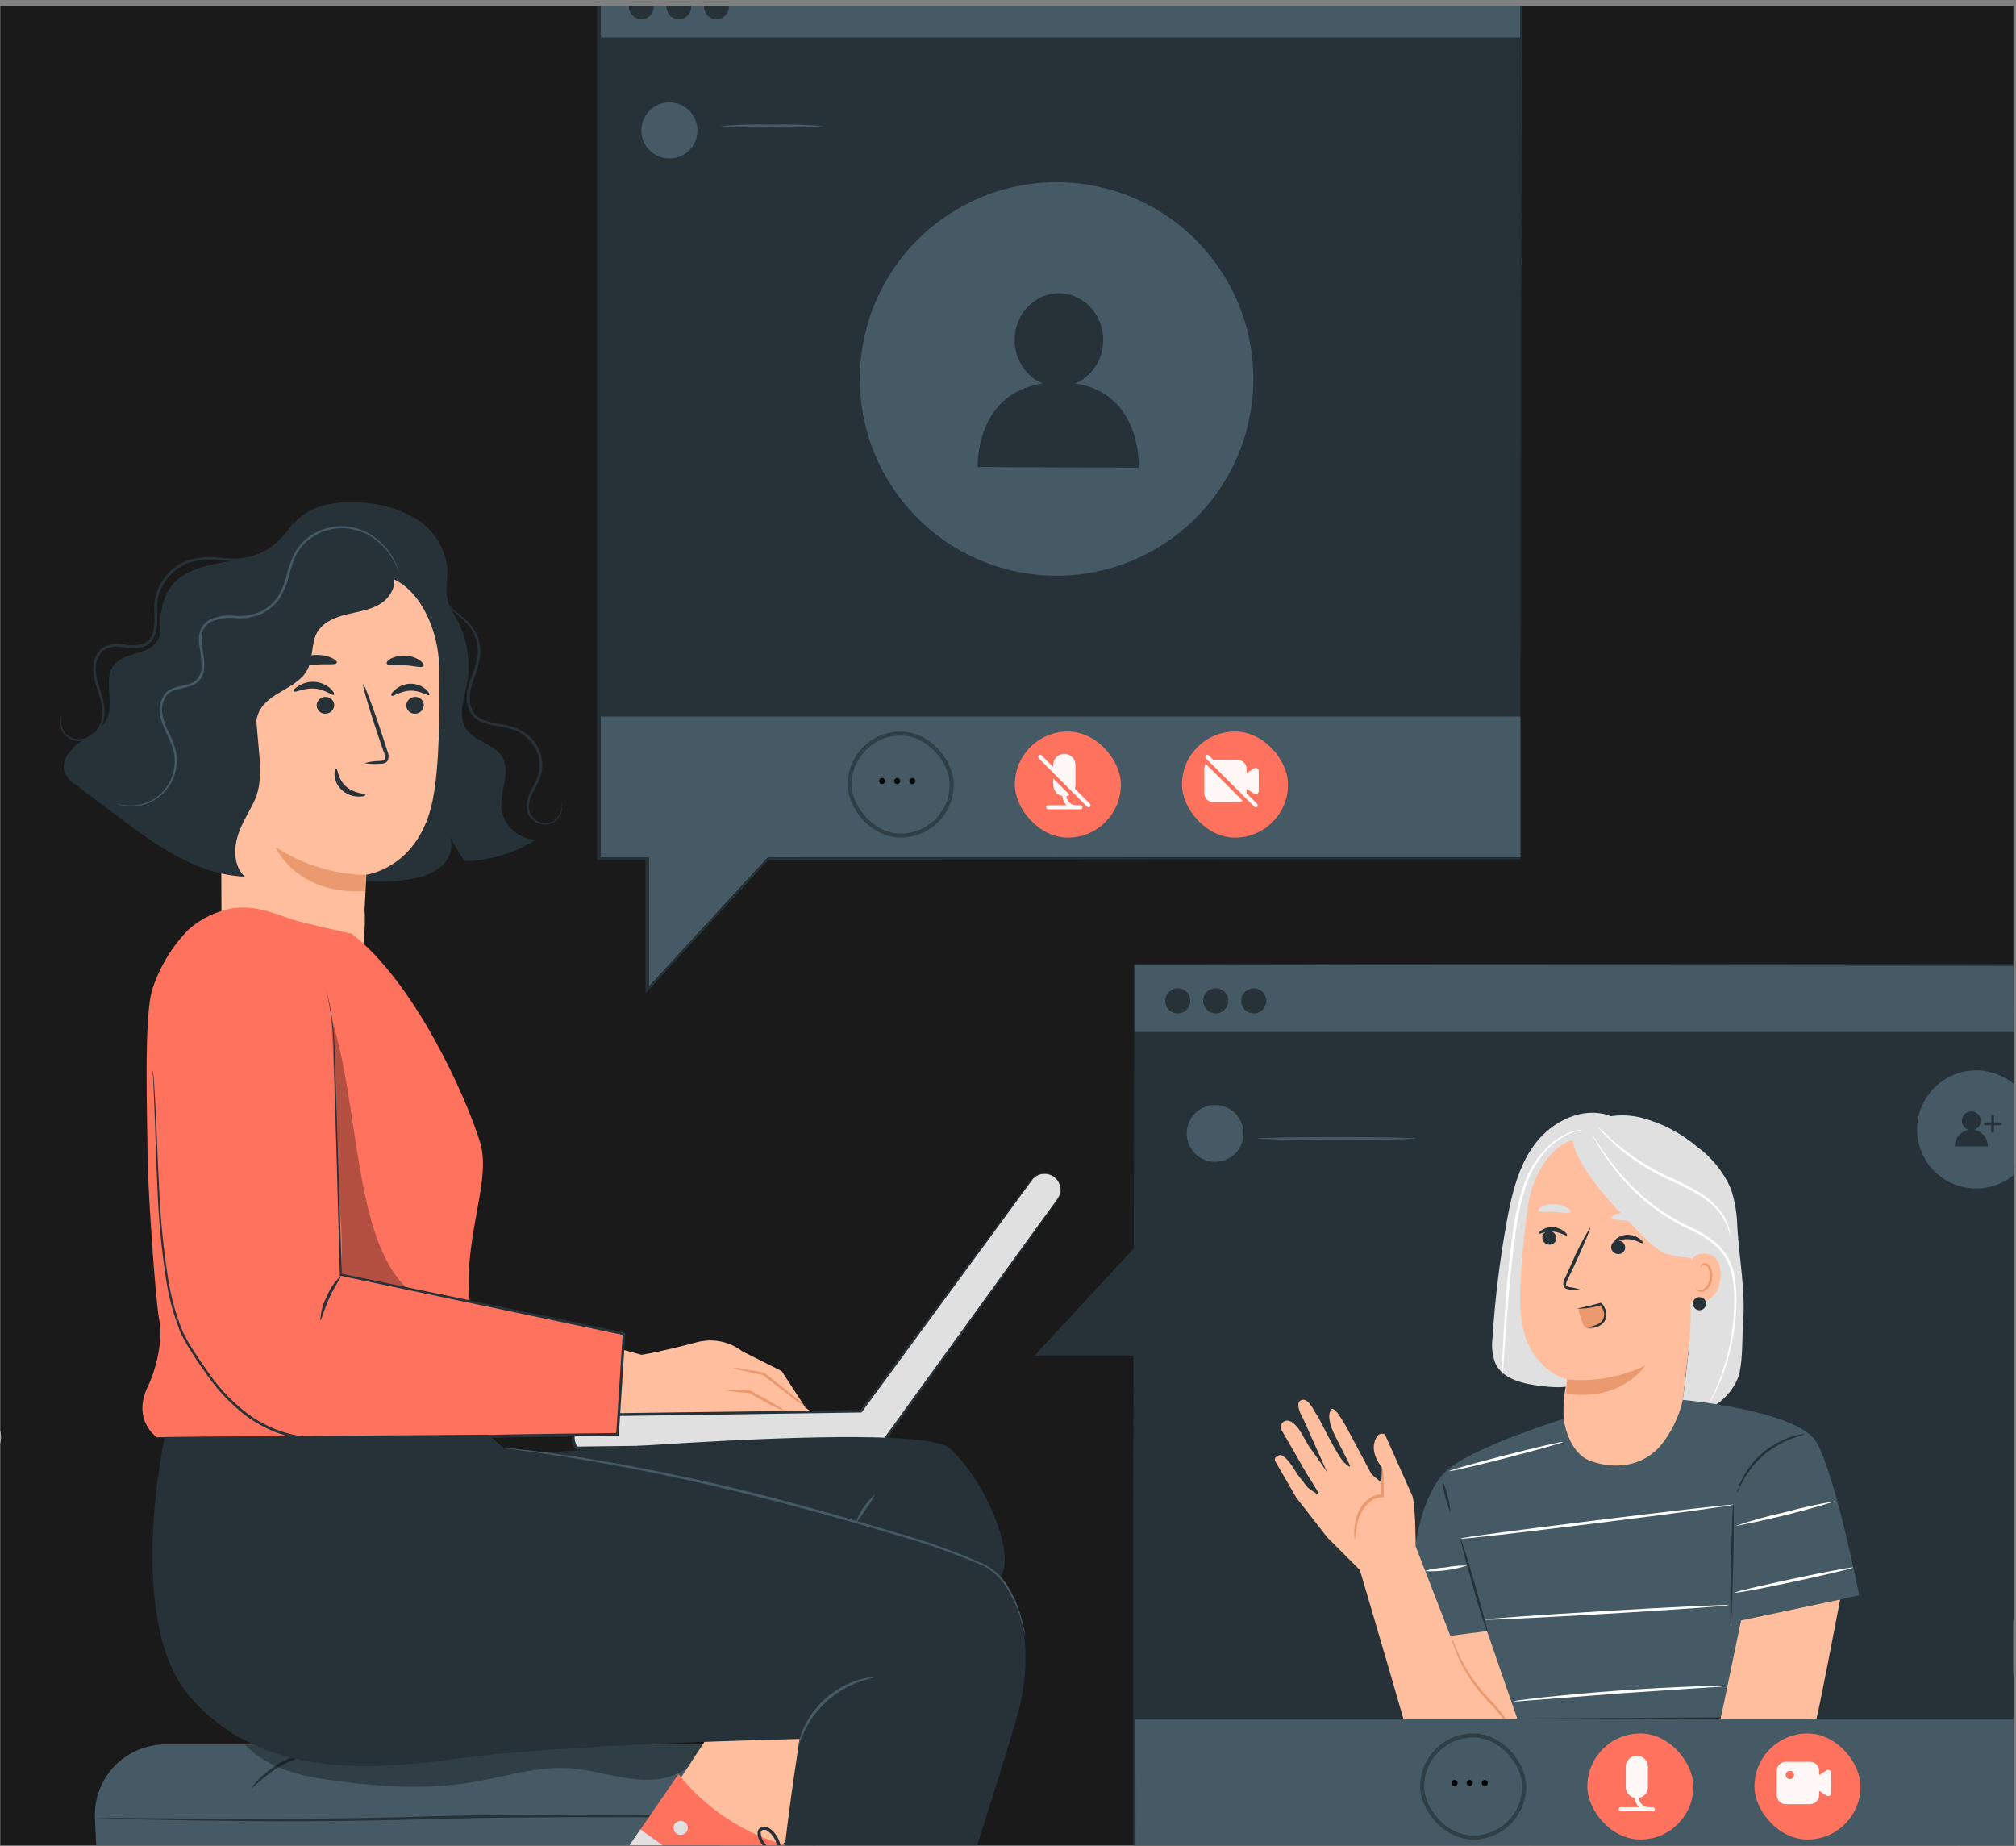 <svg width="285" height="261" viewBox="0 0 285 261" fill="none" xmlns="http://www.w3.org/2000/svg">
<rect x="0" y="0" width="285" height="261" fill="#808080" stroke="none"/>
<g clip-path="url(#clip0_9738_481586)">
<rect width="284.583" height="260" transform="translate(0.05 0.844)" fill="#1A1A1A"/>
<path d="M264.53 164.681H326.355V153.109H250.647V164.681H254.592" fill="#EBEBEB"/>
<path d="M283.891 158.659C283.891 159.364 283.682 160.053 283.29 160.639C282.899 161.225 282.342 161.682 281.691 161.952C281.039 162.222 280.323 162.292 279.631 162.155C278.94 162.017 278.305 161.678 277.807 161.179C277.308 160.681 276.969 160.046 276.831 159.355C276.694 158.663 276.764 157.947 277.034 157.295C277.304 156.644 277.761 156.088 278.347 155.696C278.933 155.304 279.622 155.095 280.327 155.095C281.271 155.097 282.177 155.473 282.845 156.141C283.513 156.809 283.889 157.715 283.891 158.659Z" fill="#E0E0E0"/>
<path d="M279.198 158.976C279.127 158.977 279.057 158.957 278.997 158.919C278.937 158.881 278.89 158.825 278.862 158.76C278.833 158.695 278.825 158.623 278.838 158.553C278.851 158.483 278.884 158.418 278.934 158.367C278.984 158.317 279.048 158.282 279.117 158.267C279.187 158.253 279.259 158.259 279.325 158.286C279.391 158.313 279.447 158.359 279.487 158.418C279.527 158.477 279.548 158.547 279.548 158.618C279.548 158.711 279.511 158.801 279.446 158.868C279.38 158.935 279.291 158.974 279.198 158.976Z" fill="white"/>
<path d="M280.288 158.976C280.217 158.977 280.147 158.958 280.087 158.919C280.027 158.881 279.98 158.826 279.952 158.76C279.924 158.695 279.915 158.623 279.928 158.553C279.941 158.483 279.975 158.418 280.024 158.368C280.074 158.317 280.138 158.282 280.208 158.267C280.277 158.253 280.35 158.26 280.415 158.286C280.481 158.313 280.538 158.359 280.577 158.418C280.617 158.477 280.638 158.547 280.638 158.618C280.638 158.711 280.602 158.801 280.536 158.868C280.471 158.935 280.382 158.974 280.288 158.976Z" fill="white"/>
<path d="M281.455 158.976C281.384 158.976 281.315 158.955 281.256 158.916C281.197 158.876 281.152 158.82 281.124 158.755C281.097 158.689 281.09 158.617 281.104 158.548C281.118 158.479 281.152 158.415 281.202 158.365C281.252 158.315 281.316 158.281 281.385 158.267C281.455 158.253 281.527 158.26 281.592 158.287C281.658 158.314 281.713 158.36 281.753 158.419C281.792 158.478 281.813 158.547 281.813 158.618C281.813 158.665 281.804 158.711 281.786 158.755C281.768 158.798 281.741 158.838 281.708 158.871C281.675 158.904 281.636 158.931 281.592 158.949C281.549 158.967 281.502 158.976 281.455 158.976Z" fill="white"/>
<path d="M308.153 142.551C308.153 142.66 300.418 142.753 290.878 142.753C281.338 142.753 273.603 142.66 273.603 142.551C273.603 142.442 281.33 142.348 290.878 142.348C300.426 142.348 308.153 142.434 308.153 142.551Z" fill="#E0E0E0"/>
<path d="M278.459 259.285C278.459 259.593 278.368 259.894 278.197 260.15C278.026 260.406 277.782 260.605 277.498 260.723C277.214 260.841 276.901 260.872 276.599 260.811C276.297 260.751 276.02 260.603 275.802 260.386C275.584 260.168 275.436 259.891 275.376 259.589C275.316 259.287 275.347 258.974 275.465 258.689C275.582 258.405 275.782 258.162 276.038 257.991C276.294 257.82 276.595 257.729 276.903 257.729C277.315 257.729 277.711 257.893 278.003 258.185C278.295 258.476 278.459 258.872 278.459 259.285Z" fill="#E0E0E0"/>
<path d="M217.887 259.285C217.887 259.593 217.795 259.894 217.624 260.15C217.453 260.406 217.21 260.605 216.926 260.723C216.641 260.841 216.329 260.872 216.027 260.811C215.725 260.751 215.447 260.603 215.23 260.386C215.012 260.168 214.864 259.891 214.804 259.589C214.744 259.287 214.775 258.974 214.892 258.689C215.01 258.405 215.21 258.162 215.466 257.991C215.722 257.82 216.022 257.729 216.33 257.729C216.743 257.729 217.139 257.893 217.431 258.185C217.723 258.476 217.887 258.872 217.887 259.285Z" fill="#E0E0E0"/>
<path d="M271.212 229.378L271.173 221.876L234.343 222.069L234.382 229.57L271.212 229.378Z" fill="#E0E0E0"/>
<path d="M275.631 248.286L275.57 236.637L234.522 236.852L234.583 248.501L275.631 248.286Z" fill="#F5F5F5"/>
<path d="M267.744 248.218C267.543 246.282 267.476 244.334 267.541 242.389C267.476 240.447 267.543 238.502 267.744 236.568C267.944 238.502 268.011 240.447 267.946 242.389C268.012 244.334 267.944 246.282 267.744 248.218Z" fill="#E0E0E0"/>
<path d="M269.471 248.218C269.266 246.282 269.199 244.334 269.269 242.389C269.199 240.447 269.266 238.501 269.471 236.568C269.666 238.502 269.731 240.447 269.666 242.389C269.731 244.334 269.666 246.281 269.471 248.218Z" fill="#E0E0E0"/>
<path d="M240.779 248.218C240.575 246.282 240.507 244.334 240.577 242.389C240.507 240.447 240.575 238.501 240.779 236.568C240.975 238.502 241.039 240.447 240.974 242.389C241.04 244.334 240.975 246.281 240.779 248.218Z" fill="#E0E0E0"/>
<path d="M242.499 248.218C242.304 246.281 242.239 244.334 242.305 242.389C242.239 240.447 242.304 238.502 242.499 236.568C242.699 238.502 242.767 240.447 242.701 242.389C242.767 244.334 242.699 246.282 242.499 248.218Z" fill="#E0E0E0"/>
<path d="M246.265 242.583C246.265 242.466 250.405 242.38 255.51 242.38C260.615 242.38 264.762 242.466 264.762 242.583C264.762 242.7 260.622 242.777 255.51 242.777C250.397 242.777 246.265 242.7 246.265 242.583Z" fill="#E0E0E0"/>
<path d="M291.045 236.572L291.006 229.07L240.348 229.335L240.387 236.837L291.045 236.572Z" fill="#EBEBEB"/>
<path d="M283.813 235.649C283.331 235.655 282.858 235.518 282.454 235.254C282.051 234.991 281.735 234.614 281.547 234.17C281.358 233.727 281.306 233.237 281.397 232.764C281.488 232.291 281.717 231.855 282.056 231.513C282.395 231.17 282.829 230.937 283.301 230.841C283.773 230.746 284.263 230.793 284.709 230.977C285.154 231.161 285.534 231.474 285.802 231.875C286.069 232.276 286.211 232.747 286.209 233.229C286.211 233.545 286.151 233.859 286.031 234.152C285.912 234.445 285.736 234.712 285.513 234.936C285.291 235.161 285.026 235.34 284.734 235.462C284.442 235.584 284.129 235.648 283.813 235.649Z" fill="#E0E0E0"/>
<path d="M277.229 233.978V232.476H243.317V233.978H277.229Z" fill="#E0E0E0"/>
<path d="M-5.558 208.827C-7.068 208.827 -8.517 208.227 -9.586 207.159C-10.654 206.09 -11.254 204.641 -11.254 203.131C-11.254 201.62 -10.654 200.171 -9.586 199.103C-8.517 198.035 -7.068 197.434 -5.558 197.434C-4.047 197.434 -2.598 198.035 -1.53 199.103C-0.462 200.171 0.139 201.62 0.139 203.131C0.139 204.641 -0.462 206.09 -1.53 207.159C-2.598 208.227 -4.047 208.827 -5.558 208.827Z" fill="#F5F5F5"/>
<path d="M160.326 136.247V176.44L146.568 191.279H160.326V262.926H292.125V136.247H160.326Z" fill="#263238"/>
<path d="M292.171 136.388H160.373V145.874H292.171V136.388Z" fill="#455A64"/>
<path d="M160.412 242.934V263.066H167.283H184.574H292.172V242.934H160.412Z" fill="#455A64"/>
<path d="M179.017 141.477C179.017 141.828 178.913 142.171 178.718 142.462C178.523 142.754 178.246 142.982 177.922 143.116C177.598 143.25 177.241 143.285 176.897 143.217C176.553 143.148 176.237 142.979 175.988 142.731C175.74 142.483 175.571 142.167 175.503 141.823C175.434 141.479 175.47 141.122 175.604 140.798C175.738 140.474 175.965 140.197 176.257 140.002C176.549 139.807 176.892 139.703 177.243 139.703C177.714 139.703 178.165 139.889 178.498 140.222C178.83 140.555 179.017 141.006 179.017 141.477Z" fill="#263238"/>
<path d="M168.272 141.477C168.272 141.828 168.168 142.171 167.973 142.462C167.778 142.754 167.501 142.982 167.176 143.116C166.852 143.25 166.495 143.285 166.151 143.217C165.807 143.148 165.491 142.979 165.243 142.731C164.995 142.483 164.826 142.167 164.757 141.823C164.689 141.479 164.724 141.122 164.858 140.798C164.992 140.474 165.22 140.197 165.512 140.002C165.803 139.807 166.146 139.703 166.497 139.703C166.968 139.703 167.419 139.889 167.752 140.222C168.085 140.555 168.272 141.006 168.272 141.477Z" fill="#263238"/>
<path d="M173.641 141.477C173.641 141.828 173.537 142.171 173.342 142.462C173.147 142.754 172.87 142.982 172.545 143.116C172.221 143.25 171.865 143.285 171.52 143.217C171.176 143.148 170.86 142.979 170.612 142.731C170.364 142.483 170.195 142.167 170.126 141.823C170.058 141.479 170.093 141.122 170.227 140.798C170.362 140.474 170.589 140.197 170.881 140.002C171.173 139.807 171.516 139.703 171.867 139.703C172.337 139.703 172.788 139.889 173.121 140.222C173.454 140.555 173.641 141.006 173.641 141.477Z" fill="#263238"/>
<path d="M279.362 167.998C278.266 167.999 277.179 167.784 276.166 167.365C275.152 166.945 274.232 166.33 273.456 165.555C272.68 164.779 272.065 163.858 271.646 162.845C271.227 161.831 271.012 160.745 271.013 159.648C271.015 157.435 271.895 155.313 273.461 153.749C275.027 152.185 277.149 151.306 279.362 151.306C281.579 151.306 283.705 152.187 285.272 153.754C286.839 155.322 287.72 157.447 287.72 159.664C287.716 161.877 286.833 163.998 285.266 165.561C283.699 167.124 281.576 168 279.362 167.998Z" fill="#455A64"/>
<path d="M279.074 159.717C279.381 159.624 279.645 159.423 279.816 159.152C279.988 158.881 280.056 158.557 280.009 158.24C279.962 157.922 279.802 157.633 279.559 157.423C279.316 157.213 279.006 157.098 278.685 157.098C278.364 157.098 278.054 157.213 277.811 157.423C277.568 157.633 277.409 157.922 277.361 158.24C277.314 158.557 277.383 158.881 277.554 159.152C277.726 159.423 277.989 159.624 278.296 159.717C277.747 159.81 277.248 160.096 276.892 160.525C276.535 160.953 276.343 161.494 276.351 162.052H281.02C281.028 161.494 280.836 160.953 280.479 160.525C280.122 160.096 279.624 159.81 279.074 159.717Z" fill="#263238"/>
<path d="M281.697 160.114C281.647 160.114 281.598 160.094 281.562 160.06C281.526 160.025 281.504 159.977 281.502 159.927V157.787C281.497 157.759 281.497 157.73 281.504 157.702C281.511 157.674 281.524 157.648 281.542 157.625C281.561 157.603 281.584 157.585 281.61 157.573C281.636 157.56 281.664 157.554 281.693 157.554C281.722 157.554 281.75 157.56 281.776 157.573C281.802 157.585 281.825 157.603 281.844 157.625C281.862 157.648 281.875 157.674 281.882 157.702C281.889 157.73 281.889 157.759 281.884 157.787V159.927C281.884 159.977 281.864 160.024 281.829 160.059C281.794 160.094 281.746 160.114 281.697 160.114Z" fill="#263238"/>
<path d="M282.747 159.049H280.607C280.564 159.04 280.524 159.016 280.496 158.981C280.467 158.947 280.452 158.903 280.452 158.858C280.452 158.813 280.467 158.77 280.496 158.735C280.524 158.7 280.564 158.676 280.607 158.668H282.747C282.776 158.662 282.805 158.662 282.833 158.669C282.861 158.676 282.887 158.689 282.909 158.708C282.932 158.726 282.95 158.749 282.962 158.775C282.974 158.801 282.981 158.829 282.981 158.858C282.981 158.887 282.974 158.916 282.962 158.942C282.95 158.968 282.932 158.991 282.909 159.009C282.887 159.027 282.861 159.04 282.833 159.047C282.805 159.054 282.776 159.055 282.747 159.049Z" fill="#263238"/>
<path d="M175.796 160.215C175.796 161.009 175.56 161.785 175.119 162.446C174.678 163.106 174.051 163.621 173.317 163.925C172.583 164.228 171.776 164.308 170.997 164.153C170.218 163.998 169.503 163.616 168.941 163.054C168.38 162.493 167.997 161.777 167.842 160.998C167.687 160.219 167.767 159.412 168.071 158.678C168.375 157.945 168.889 157.317 169.55 156.876C170.21 156.435 170.986 156.199 171.781 156.199C172.845 156.199 173.867 156.623 174.62 157.376C175.373 158.129 175.796 159.15 175.796 160.215Z" fill="#455A64"/>
<path d="M200.099 160.939C200.099 161.048 195.095 161.142 188.916 161.142C182.738 161.142 177.734 161.048 177.734 160.939C177.734 160.83 182.738 160.737 188.916 160.737C195.095 160.737 200.099 160.822 200.099 160.939Z" fill="#455A64"/>
<path d="M160.373 136.387H162.769H169.773L196.495 136.34L292.148 136.255H292.319V136.426C292.319 173.28 292.319 216.679 292.319 263.104V263.307H282.608H160.373H160.302L160.256 263.252L160.201 263.198V263.128C160.201 236.055 160.201 211.893 160.24 191.481L160.38 191.621H146.622H146.295L146.498 191.411L160.302 176.509V176.579C160.302 163.685 160.349 153.631 160.365 146.791C160.365 143.383 160.365 140.784 160.365 139.009C160.365 138.138 160.365 137.453 160.365 137.033C160.365 136.613 160.365 136.371 160.365 136.371C160.365 136.371 160.365 136.605 160.365 137.056C160.365 137.507 160.365 138.169 160.365 139.048C160.365 140.815 160.365 143.422 160.365 146.83C160.365 153.654 160.365 163.693 160.427 176.556V176.595L146.684 191.45L146.591 191.232H160.489V191.372C160.489 211.784 160.489 235.946 160.528 263.019L160.474 262.886L160.349 262.84H282.584H292.148L291.946 263.042C291.946 216.616 291.946 173.218 291.946 136.364L292.125 136.535L196.581 136.449L169.82 136.402H162.762H160.948L160.373 136.387Z" fill="#263238"/>
<path d="M252.594 201.529C252.594 201.638 248.975 201.887 244.493 202.089C240.011 202.292 236.384 202.346 236.376 202.237C236.369 202.128 239.995 201.879 244.477 201.685C247.178 201.497 249.887 201.445 252.594 201.529Z" fill="white"/>
<path d="M213.008 172.666C213.716 168.775 214.65 164.767 217.055 161.624C219.459 158.48 223.692 156.402 227.443 157.67L232.065 160.355C231.113 171.12 228.925 181.739 225.544 192.003C225.29 193.037 224.797 193.996 224.105 194.805C222.603 196.322 220.159 196.182 218.043 195.941C215.483 195.645 212.494 195.054 211.397 192.719C210.961 191.553 210.824 190.295 211 189.062C211.35 183.562 212.02 178.087 213.008 172.666Z" fill="#E0E0E0"/>
<path d="M239.022 165.732L224.774 160.993C220.167 160.161 216.658 165.662 216.027 170.331C215.319 175.491 214.666 181.817 214.992 185.731C215.662 193.591 221.545 195.015 221.545 195.015C221.082 196.953 220.927 198.951 221.085 200.937C221.459 206.291 224.906 207.676 227.739 207.87C232.198 208.345 236.859 206.929 237.373 202.47L241.263 168.705C241.331 168.019 241.138 167.332 240.723 166.781C240.308 166.23 239.701 165.856 239.022 165.732Z" fill="#FFBE9D"/>
<path d="M218.035 174.853C218.013 175.113 218.093 175.372 218.259 175.574C218.425 175.776 218.662 175.905 218.922 175.935C219.048 175.954 219.177 175.948 219.302 175.917C219.426 175.886 219.543 175.831 219.645 175.754C219.747 175.677 219.833 175.58 219.897 175.47C219.962 175.359 220.003 175.237 220.019 175.11C220.041 174.849 219.961 174.591 219.795 174.389C219.629 174.187 219.392 174.057 219.132 174.028C219.006 174.009 218.877 174.016 218.753 174.047C218.629 174.079 218.513 174.135 218.411 174.211C218.309 174.288 218.223 174.384 218.159 174.494C218.094 174.604 218.052 174.726 218.035 174.853Z" fill="#263238"/>
<path d="M217.56 174.369C217.677 174.509 218.47 174.004 219.544 174.089C220.618 174.175 221.365 174.758 221.49 174.642C221.614 174.525 221.443 174.338 221.116 174.066C220.673 173.708 220.129 173.496 219.56 173.459C219.014 173.427 218.471 173.563 218.004 173.848C217.63 174.081 217.506 174.307 217.56 174.369Z" fill="#263238"/>
<path d="M227.77 176.183C227.746 176.444 227.825 176.703 227.992 176.906C228.158 177.108 228.397 177.237 228.657 177.265C228.783 177.283 228.911 177.277 229.034 177.245C229.158 177.213 229.273 177.158 229.375 177.081C229.476 177.004 229.561 176.908 229.625 176.798C229.689 176.688 229.73 176.566 229.746 176.44C229.768 176.179 229.688 175.921 229.522 175.719C229.357 175.517 229.119 175.387 228.859 175.358C228.733 175.339 228.605 175.346 228.482 175.378C228.359 175.409 228.243 175.465 228.141 175.542C228.04 175.619 227.955 175.715 227.891 175.825C227.827 175.935 227.786 176.057 227.77 176.183Z" fill="#263238"/>
<path d="M228.284 175.453C228.4 175.593 229.194 175.087 230.268 175.172C231.342 175.258 232.089 175.849 232.213 175.725C232.338 175.6 232.167 175.429 231.84 175.149C231.395 174.794 230.852 174.585 230.284 174.55C229.737 174.512 229.192 174.648 228.727 174.939C228.354 175.165 228.229 175.39 228.284 175.453Z" fill="#263238"/>
<path d="M223.661 182.393C223.109 182.173 222.531 182.024 221.941 181.949C221.669 181.903 221.412 181.825 221.381 181.638C221.385 181.361 221.469 181.091 221.622 180.86L222.587 178.837C223.926 175.942 224.922 173.561 224.805 173.506C223.79 175.146 222.906 176.864 222.159 178.642C221.84 179.358 221.529 180.035 221.233 180.689C221.037 181.004 220.959 181.379 221.015 181.747C221.048 181.847 221.103 181.938 221.175 182.013C221.248 182.089 221.337 182.147 221.436 182.183C221.584 182.235 221.738 182.269 221.895 182.284C222.477 182.387 223.07 182.424 223.661 182.393Z" fill="#263238"/>
<path d="M221.545 195C225.345 195.356 229.171 194.67 232.61 193.016C232.61 193.016 229.14 198.261 221.413 196.969L221.545 195Z" fill="#EB996E"/>
<path d="M227.763 172.153C227.848 172.448 228.93 172.394 230.175 172.635C231.42 172.876 232.416 173.296 232.603 173.047C232.688 172.923 232.533 172.635 232.144 172.324C231.624 171.929 231.019 171.662 230.377 171.546C229.739 171.419 229.08 171.448 228.455 171.631C228.004 171.795 227.732 172.012 227.763 172.153Z" fill="#E0E0E0"/>
<path d="M217.498 171.171C217.716 171.428 218.649 171.241 219.754 171.311C220.859 171.381 221.778 171.623 222.011 171.389C222.112 171.272 222.011 171.016 221.591 170.751C221.047 170.424 220.428 170.242 219.793 170.222C219.16 170.18 218.527 170.303 217.957 170.58C217.552 170.806 217.404 171.047 217.498 171.171Z" fill="#E0E0E0"/>
<path d="M223.335 162.923C223.944 163.899 224.688 164.785 225.545 165.554L229.436 169.445C230.346 170.38 231.313 171.258 232.33 172.075C233.266 172.759 234.238 173.393 235.241 173.974C236.276 174.604 236.797 176.215 237.84 176.837C238.073 176.977 238.828 176.892 239.077 177.071C239.023 178.814 238.999 184.354 238.984 186.557C238.984 190.035 237.707 199.311 237.707 199.311H240.672C243.007 198.961 245.442 196.284 245.925 193.988C246.384 191.84 246.275 188.852 246.415 187.093C246.773 182.572 245.894 177.997 245.598 173.475C245.571 171.641 245.272 169.821 244.711 168.075C243.672 165.686 242.012 163.619 239.902 162.091C237.628 160.15 234.943 158.751 232.05 157.998C230.607 157.635 229.105 157.566 227.634 157.796C226.163 158.026 224.754 158.55 223.49 159.336C223.079 159.554 222.767 159.922 222.619 160.363C222.261 161.422 222.774 161.92 223.335 162.923ZM239.17 177.11C239.17 177.888 239.279 177.32 239.17 177.11V177.11Z" fill="#E0E0E0"/>
<path d="M238.657 179.203C238.698 178.821 238.836 178.456 239.056 178.142C239.277 177.827 239.573 177.574 239.918 177.405C240.264 177.237 240.646 177.158 241.029 177.177C241.413 177.197 241.786 177.313 242.112 177.515C242.89 178.021 243.404 178.978 243.209 180.729C242.68 185.398 238.105 183.911 238.112 183.779C238.12 183.647 238.424 181.133 238.657 179.203Z" fill="#FFBE9D"/>
<path d="M239.739 182.168C239.739 182.168 239.809 182.23 239.941 182.308C240.031 182.362 240.131 182.398 240.235 182.413C240.34 182.428 240.446 182.421 240.548 182.393C240.871 182.235 241.147 181.994 241.346 181.695C241.546 181.396 241.663 181.048 241.684 180.689C241.739 180.29 241.704 179.883 241.583 179.499C241.557 179.348 241.494 179.206 241.401 179.085C241.307 178.965 241.185 178.869 241.046 178.806C240.955 178.771 240.854 178.77 240.762 178.801C240.67 178.832 240.591 178.894 240.54 178.977C240.462 179.102 240.478 179.195 240.454 179.203C240.431 179.211 240.361 179.109 240.454 178.923C240.492 178.809 240.569 178.712 240.672 178.65C240.74 178.609 240.816 178.581 240.895 178.569C240.974 178.557 241.054 178.561 241.131 178.58C241.321 178.64 241.491 178.748 241.627 178.892C241.764 179.036 241.861 179.213 241.91 179.405C242.061 179.831 242.107 180.288 242.042 180.736C242.02 181.154 241.874 181.556 241.623 181.891C241.373 182.226 241.028 182.48 240.633 182.619C240.504 182.643 240.37 182.636 240.243 182.6C240.116 182.563 239.999 182.498 239.902 182.409C239.731 182.284 239.715 182.175 239.739 182.168Z" fill="#EB996E"/>
<path d="M241.178 184.338C241.167 184.522 241.101 184.697 240.99 184.843C240.878 184.989 240.726 185.099 240.552 185.158C240.378 185.217 240.191 185.223 240.013 185.176C239.836 185.128 239.677 185.029 239.556 184.89C239.435 184.752 239.358 184.581 239.335 184.399C239.312 184.217 239.343 184.032 239.425 183.867C239.507 183.703 239.636 183.567 239.796 183.476C239.956 183.386 240.139 183.344 240.322 183.358C240.443 183.366 240.561 183.397 240.669 183.451C240.777 183.505 240.874 183.579 240.954 183.67C241.033 183.761 241.094 183.867 241.132 183.982C241.171 184.097 241.186 184.218 241.178 184.338Z" fill="#263238"/>
<path d="M226.447 184.563C226.635 184.852 226.75 185.181 226.784 185.523C226.818 185.865 226.768 186.211 226.64 186.53C226.512 186.849 226.308 187.133 226.047 187.357C225.786 187.58 225.475 187.738 225.14 187.816C224.883 187.884 224.611 187.87 224.362 187.777C224.16 187.644 223.987 187.471 223.853 187.269C223.719 187.067 223.628 186.84 223.583 186.602C223.467 186.221 223.342 185.824 223.218 185.458C223.168 185.331 223.168 185.189 223.218 185.061C223.264 185.005 223.322 184.959 223.388 184.927C223.454 184.895 223.526 184.877 223.599 184.875L226.408 184.408" fill="#EB996E"/>
<path d="M224.408 187.645C224.83 187.729 225.266 187.704 225.676 187.575C226.153 187.457 226.57 187.166 226.844 186.758C227.001 186.507 227.08 186.214 227.069 185.918C227.071 185.61 227.018 185.304 226.914 185.015C226.81 184.728 226.652 184.463 226.447 184.237L226.377 184.167H226.283C224.408 184.68 222.953 184.945 222.96 184.984C224.116 184.997 225.267 184.826 226.369 184.478L226.205 184.431C226.376 184.624 226.511 184.845 226.602 185.085C226.709 185.293 226.767 185.522 226.774 185.755C226.78 185.989 226.733 186.22 226.637 186.433C226.542 186.646 226.399 186.835 226.221 186.986C226.042 187.136 225.832 187.245 225.606 187.303C224.89 187.583 224.4 187.583 224.408 187.645Z" fill="#263238"/>
<path d="M234.485 165.764C237.418 167.865 239.908 170.523 241.816 173.585L239.295 177.872C235.007 177.468 234.501 177.032 231.513 173.981C228.525 170.931 222.486 164.799 222.175 160.503C226.175 161.624 231.054 163.328 234.485 165.764Z" fill="#E0E0E0"/>
<path d="M241.233 199.123C241.29 198.97 241.361 198.822 241.443 198.68C241.591 198.392 241.801 197.964 242.065 197.419C242.806 195.862 243.422 194.249 243.91 192.594C244.624 190.143 245.037 187.613 245.139 185.062C245.226 183.561 245.148 182.055 244.906 180.572C244.658 178.991 243.936 177.523 242.836 176.362C241.639 175.289 240.278 174.414 238.805 173.771C237.429 173.119 236.102 172.367 234.836 171.522C232.711 170.058 230.788 168.321 229.117 166.355C227.991 165.033 226.971 163.626 226.066 162.145C225.747 161.623 225.506 161.211 225.358 160.923C225.27 160.784 225.199 160.635 225.148 160.479C225.251 160.607 225.345 160.742 225.428 160.884C225.591 161.164 225.848 161.561 226.206 162.075C227.15 163.513 228.19 164.886 229.319 166.183C231.003 168.103 232.925 169.8 235.038 171.234C236.28 172.066 237.581 172.807 238.929 173.451C240.445 174.105 241.843 175.001 243.069 176.105C244.223 177.317 244.976 178.855 245.225 180.509C245.468 182.019 245.543 183.551 245.45 185.077C245.327 187.652 244.883 190.2 244.128 192.665C243.618 194.325 242.962 195.937 242.167 197.481C241.879 198.026 241.645 198.439 241.474 198.711C241.413 198.859 241.331 198.997 241.233 199.123Z" fill="white"/>
<path d="M244.586 174.72C244.346 173.536 243.838 172.423 243.1 171.467C242.285 170.446 241.294 169.579 240.174 168.907C238.782 168.095 237.342 167.368 235.863 166.728C233.159 165.517 230.656 163.9 228.439 161.935C227.77 161.34 227.131 160.711 226.525 160.051C226.293 159.815 226.086 159.554 225.91 159.273C226.167 159.479 226.409 159.703 226.634 159.942C227.085 160.378 227.747 161.009 228.61 161.732C230.852 163.624 233.345 165.196 236.019 166.401C237.512 167.044 238.961 167.787 240.353 168.627C241.498 169.332 242.501 170.246 243.31 171.319C243.855 172.043 244.25 172.868 244.47 173.747C244.531 173.984 244.571 174.227 244.586 174.471C244.602 174.637 244.602 174.72 244.586 174.72Z" fill="white"/>
<path d="M212.377 194.369C212.355 194.238 212.355 194.104 212.377 193.973C212.377 193.669 212.377 193.296 212.377 192.836C212.377 191.848 212.471 190.424 212.556 188.665C212.751 185.14 213.046 180.269 213.778 174.931C214.057 172.404 214.599 169.913 215.396 167.499C216.066 165.513 217.184 163.707 218.665 162.223C219.659 161.218 220.867 160.45 222.198 159.974C222.557 159.847 222.926 159.753 223.303 159.694C223.433 159.663 223.566 159.647 223.7 159.647C223.7 159.647 223.163 159.756 222.244 160.114C220.963 160.63 219.804 161.409 218.844 162.402C217.434 163.889 216.37 165.669 215.731 167.616C214.967 170.014 214.446 172.483 214.175 174.985C213.443 180.3 213.109 185.164 212.852 188.681C212.727 190.401 212.626 191.794 212.548 192.844C212.509 193.303 212.478 193.677 212.455 193.973C212.442 194.107 212.416 194.24 212.377 194.369Z" fill="white"/>
<path d="M200.129 218.259C200.129 218.259 200.977 211.52 204.222 208.143C207.467 204.766 221.054 200.564 221.054 200.564C221.054 200.564 221.615 205.365 224.867 206.525C228.322 207.754 232.221 207.303 234.75 204.361C236.287 202.473 237.365 200.254 237.902 197.879C237.902 197.879 254.127 199.373 256.772 203.824C259.418 208.275 262.842 225.512 262.842 225.512L247.676 228.726L248.648 242.733L211.366 242.951L210.214 230.578L199.234 232.134L200.129 218.259Z" fill="#455A64"/>
<path d="M244.664 229.714C244.613 229.495 244.595 229.269 244.61 229.045C244.61 228.617 244.61 227.994 244.61 227.224C244.61 225.667 244.61 223.558 244.687 221.208C244.765 218.858 244.796 216.734 244.859 215.193C244.859 214.415 244.929 213.808 244.952 213.372C244.951 213.146 244.979 212.921 245.038 212.703C245.083 212.923 245.101 213.148 245.092 213.372C245.092 213.808 245.092 214.431 245.092 215.201C245.092 216.757 245.092 218.866 245.022 221.216C244.952 223.566 244.905 225.691 244.843 227.231C244.843 228.01 244.781 228.617 244.75 229.052C244.748 229.276 244.72 229.498 244.664 229.714Z" fill="#263238"/>
<path d="M206.471 217.489C206.565 217.489 207.514 220.477 208.588 224.22C209.662 227.963 210.463 231.013 210.37 231.037C209.551 228.833 208.844 226.589 208.253 224.313C207.179 220.57 206.378 217.52 206.471 217.489Z" fill="#263238"/>
<path d="M255.084 202.758C255.084 202.82 254.36 202.96 253.255 203.381C251.818 203.925 250.485 204.715 249.318 205.715C248.153 206.727 247.175 207.936 246.431 209.287C245.855 210.322 245.652 211.03 245.567 211.007C245.572 210.83 245.609 210.657 245.676 210.493C245.818 210.038 245.998 209.596 246.213 209.17C246.916 207.752 247.893 206.488 249.087 205.449C250.281 204.41 251.668 203.617 253.17 203.116C253.62 202.96 254.084 202.845 254.555 202.774C254.729 202.738 254.908 202.733 255.084 202.758Z" fill="#263238"/>
<path d="M203.973 209.512C204.305 210.161 204.536 210.856 204.658 211.574C204.894 212.277 205.019 213.012 205.031 213.753C204.443 212.396 204.075 210.954 203.942 209.481L203.973 209.512Z" fill="#263238"/>
<path d="M245.015 212.704C245.015 212.821 236.408 213.98 225.771 215.303C215.133 216.626 206.488 217.637 206.472 217.49C206.457 217.342 215.079 216.221 225.724 214.898C236.37 213.575 244.999 212.595 245.015 212.704Z" fill="white"/>
<path d="M259.511 212.197C254.828 213.644 250.065 214.823 245.248 215.73C247.57 214.946 249.934 214.292 252.329 213.769C254.693 213.115 257.091 212.59 259.511 212.197Z" fill="white"/>
<path d="M261.963 221.582C261.963 221.69 258.274 222.578 253.675 223.566C249.076 224.554 245.326 225.255 245.302 225.122C245.279 224.99 248.991 224.126 253.59 223.146C258.189 222.165 261.94 221.473 261.963 221.582Z" fill="white"/>
<path d="M220.945 203.832C220.945 203.941 217.405 204.945 212.977 206.081C208.549 207.217 204.931 208.05 204.907 207.941C204.884 207.832 208.448 206.828 212.876 205.692C217.304 204.556 220.922 203.723 220.945 203.832Z" fill="white"/>
<path d="M244.407 226.896C244.407 227.005 236.696 227.558 227.171 228.118C217.646 228.678 209.911 229.052 209.903 228.943C209.896 228.834 217.615 228.281 227.148 227.713C236.68 227.145 244.4 226.787 244.407 226.896Z" fill="white"/>
<path d="M201.328 222.088C202.315 221.805 203.33 221.63 204.355 221.567C205.359 221.37 206.382 221.283 207.405 221.31C205.442 221.93 203.384 222.194 201.328 222.088Z" fill="white"/>
<path d="M243.855 238.336C243.467 238.409 243.074 238.45 242.68 238.46L239.474 238.671L228.898 239.379L218.331 240.204L215.125 240.453C214.735 240.499 214.342 240.515 213.95 240.499C214.328 240.393 214.717 240.325 215.109 240.297C215.887 240.196 216.953 240.064 218.3 239.916C221 239.628 224.735 239.27 228.867 238.974C232.999 238.678 236.742 238.484 239.458 238.39C240.812 238.336 241.909 238.313 242.672 238.305C243.066 238.277 243.462 238.287 243.855 238.336Z" fill="white"/>
<path d="M210.214 230.562L205.032 231.231L200.129 218.578L192.208 221.807C192.208 221.807 196.682 236.951 198.386 242.935H214.487L210.214 230.562Z" fill="#FFBE9D"/>
<path d="M210.766 240.421C209.801 239.396 208.909 238.304 208.097 237.153C207.453 236.203 206.878 235.207 206.377 234.173C205.949 233.286 205.654 232.546 205.459 232.033C205.371 231.765 205.262 231.505 205.132 231.255C205.163 231.539 205.228 231.819 205.327 232.087C205.558 232.837 205.833 233.573 206.152 234.29C206.626 235.354 207.188 236.377 207.833 237.348C208.636 238.524 209.531 239.635 210.51 240.671C211.228 241.358 211.875 242.117 212.439 242.935H212.844C212.243 242.026 211.546 241.183 210.766 240.421Z" fill="#EB996E"/>
<path d="M200.129 218.578C200.129 218.578 200.129 213.045 199.678 211.489L195.787 202.766C195.787 202.766 194.775 202.143 194.301 203.886C193.826 205.629 195.343 207.419 195.343 207.419L195.46 209.699L193.904 208.415L190.861 202.711C190.861 202.711 188.768 198.564 188.223 199.217C187.678 199.871 187.857 201.217 188.76 203.007L190.814 207.069C190.814 207.069 191.118 207.793 190.036 206.742C188.955 205.692 186.62 200.626 186.145 199.995C185.671 199.365 184.994 197.505 183.943 197.925C182.893 198.346 184.239 200.571 184.239 200.571L187.601 208.088C187.601 208.088 185.655 205.24 185.266 204.766C184.877 204.291 184.107 202.649 183.468 201.824C182.83 200.999 182.138 200.672 181.679 200.867C181.452 200.945 181.265 201.108 181.156 201.321C181.048 201.535 181.026 201.782 181.095 202.011L184.675 208.236C184.675 208.236 186.472 211.03 186.464 211.24C186.457 211.45 184.908 210.314 184.908 210.314L183.406 208.4C183.406 208.4 181.788 205.536 180.932 205.692C180.076 205.847 180.231 206.47 180.231 206.47L183.251 211.691L187.632 217.317L192.301 221.986L195.001 221.115L200.129 218.578Z" fill="#FFBE9D"/>
<path d="M191.523 217.667C191.659 217.094 191.753 216.511 191.803 215.924C191.932 214.547 192.573 213.27 193.6 212.344C194.113 211.917 194.754 211.673 195.421 211.652H195.639V211.411C195.577 210.337 195.639 209.317 195.577 208.64C195.607 208.268 195.554 207.893 195.421 207.543C195.353 207.902 195.319 208.267 195.32 208.632C195.241 209.577 195.21 210.525 195.227 211.473L195.437 211.232C194.667 211.238 193.924 211.513 193.336 212.01C192.694 212.529 192.204 213.212 191.92 213.986C191.695 214.603 191.554 215.247 191.499 215.901C191.405 216.486 191.413 217.084 191.523 217.667Z" fill="#EB996E"/>
<path d="M246.135 229.06L243.248 242.942H256.796C257.31 240.966 260.142 226.095 260.142 226.095L246.135 229.06Z" fill="#FFBE9D"/>
<path d="M214.945 -4.081H84.609V121.197H214.945V-4.081Z" fill="#263238"/>
<path d="M214.945 -4.081H84.609V5.304H214.945V-4.081Z" fill="#455A64"/>
<path d="M214.945 101.293H84.64V121.198H91.434V139.773L108.546 121.198H214.945V101.293Z" fill="#455A64"/>
<rect x="143.465" y="103.409" width="14.995" height="14.995" rx="7.497" fill="#FF725E"/>
<g clip-path="url(#clip1_9738_481586)">
<path d="M152.749 113.833H152.184C151.823 113.841 151.472 113.709 151.207 113.464C150.942 113.219 150.782 112.88 150.762 112.52C150.917 112.489 151.066 112.434 151.204 112.358L148.896 110.05V110.979C148.897 111.347 149.026 111.702 149.262 111.984C149.498 112.266 149.825 112.457 150.186 112.522C150.21 113.017 150.418 113.484 150.77 113.833H148.183C148.107 113.833 148.035 113.863 147.981 113.916C147.928 113.97 147.897 114.043 147.897 114.118C147.897 114.194 147.928 114.267 147.981 114.32C148.035 114.374 148.107 114.404 148.183 114.404H152.749C152.824 114.404 152.897 114.374 152.95 114.32C153.004 114.267 153.034 114.194 153.034 114.118C153.034 114.043 153.004 113.97 152.95 113.916C152.897 113.863 152.824 113.833 152.749 113.833Z" fill="white" fill-opacity="0.95"/>
<path d="M154.091 113.631L151.949 111.489C152.006 111.325 152.035 111.153 152.035 110.979V108.126C152.035 107.71 151.87 107.31 151.575 107.016C151.281 106.722 150.882 106.556 150.466 106.556C150.049 106.556 149.65 106.722 149.356 107.016C149.062 107.31 148.896 107.71 148.896 108.126V108.436L147.242 106.783C147.189 106.729 147.116 106.699 147.041 106.699C146.965 106.699 146.892 106.729 146.839 106.783C146.785 106.836 146.755 106.909 146.755 106.984C146.755 107.06 146.785 107.133 146.839 107.186L153.688 114.035C153.714 114.061 153.746 114.082 153.78 114.096C153.815 114.111 153.852 114.118 153.889 114.118C153.927 114.118 153.964 114.111 153.999 114.096C154.033 114.082 154.065 114.061 154.091 114.035C154.118 114.008 154.139 113.977 154.153 113.942C154.167 113.907 154.175 113.87 154.175 113.833C154.175 113.795 154.167 113.758 154.153 113.724C154.139 113.689 154.118 113.658 154.091 113.631Z" fill="white" fill-opacity="0.95"/>
</g>
<path d="M126.835 110.837C127.071 110.837 127.263 110.645 127.263 110.409C127.263 110.172 127.071 109.981 126.835 109.981C126.598 109.981 126.407 110.172 126.407 110.409C126.407 110.645 126.598 110.837 126.835 110.837Z" fill="black" fill-opacity="0.95"/>
<path d="M124.695 110.837C124.931 110.837 125.123 110.645 125.123 110.409C125.123 110.172 124.931 109.981 124.695 109.981C124.458 109.981 124.267 110.172 124.267 110.409C124.267 110.645 124.458 110.837 124.695 110.837Z" fill="black" fill-opacity="0.95"/>
<path d="M128.975 110.837C129.211 110.837 129.403 110.645 129.403 110.409C129.403 110.172 129.211 109.981 128.975 109.981C128.739 109.981 128.547 110.172 128.547 110.409C128.547 110.645 128.739 110.837 128.975 110.837Z" fill="black" fill-opacity="0.95"/>
<rect x="120.12" y="103.694" width="14.424" height="14.424" rx="7.212" stroke="black" stroke-opacity="0.3" stroke-width="0.571"/>
<rect x="167.095" y="103.409" width="14.995" height="14.995" rx="7.497" fill="#FF725E"/>
<g clip-path="url(#clip2_9738_481586)">
<path d="M177.744 108.618C177.68 108.578 177.606 108.557 177.531 108.555C177.456 108.553 177.381 108.57 177.315 108.606L176.236 109.293V108.697C176.235 108.356 176.1 108.03 175.859 107.789C175.618 107.548 175.292 107.413 174.952 107.413H171.527C171.519 107.413 171.512 107.414 171.504 107.414L170.872 106.783C170.819 106.729 170.746 106.699 170.671 106.699C170.595 106.699 170.522 106.729 170.469 106.783C170.415 106.836 170.385 106.909 170.385 106.984C170.385 107.06 170.415 107.133 170.469 107.186L177.317 114.035C177.371 114.088 177.444 114.118 177.519 114.118C177.595 114.118 177.667 114.088 177.721 114.035C177.774 113.981 177.805 113.909 177.805 113.833C177.805 113.757 177.774 113.685 177.721 113.631L176.234 112.144C176.234 112.136 176.236 111.525 176.236 111.525L177.327 112.218C177.387 112.248 177.453 112.264 177.519 112.264C177.633 112.264 177.742 112.218 177.822 112.138C177.902 112.058 177.947 111.949 177.947 111.836V108.982C177.947 108.909 177.929 108.837 177.893 108.773C177.858 108.709 177.806 108.656 177.744 108.618Z" fill="white" fill-opacity="0.95"/>
<path d="M170.243 108.697V112.121C170.244 112.461 170.379 112.788 170.62 113.029C170.86 113.269 171.187 113.405 171.527 113.405H174.952C175.205 113.405 175.454 113.33 175.664 113.188L170.46 107.984C170.319 108.195 170.243 108.443 170.243 108.697Z" fill="white" fill-opacity="0.95"/>
</g>
<rect x="224.397" y="245.037" width="14.995" height="14.995" rx="7.497" fill="#FF725E"/>
<g clip-path="url(#clip3_9738_481586)">
<path d="M233.681 255.461H233.116C232.755 255.47 232.405 255.337 232.139 255.092C231.874 254.847 231.714 254.509 231.694 254.148C232.052 254.079 232.375 253.887 232.607 253.606C232.839 253.325 232.967 252.972 232.967 252.608V249.754C232.967 249.338 232.802 248.939 232.508 248.644C232.213 248.35 231.814 248.185 231.398 248.185C230.982 248.185 230.582 248.35 230.288 248.644C229.994 248.939 229.828 249.338 229.828 249.754V252.608C229.829 252.975 229.958 253.331 230.194 253.613C230.43 253.895 230.757 254.085 231.118 254.151C231.142 254.645 231.35 255.113 231.702 255.461H229.115C229.039 255.461 228.967 255.491 228.913 255.545C228.86 255.598 228.83 255.671 228.83 255.747C228.83 255.822 228.86 255.895 228.913 255.948C228.967 256.002 229.039 256.032 229.115 256.032H233.681C233.756 256.032 233.829 256.002 233.882 255.948C233.936 255.895 233.966 255.822 233.966 255.747C233.966 255.671 233.936 255.598 233.882 255.545C233.829 255.491 233.756 255.461 233.681 255.461Z" fill="white" fill-opacity="0.95"/>
</g>
<path d="M207.767 252.465C208.003 252.465 208.195 252.273 208.195 252.037C208.195 251.801 208.003 251.609 207.767 251.609C207.531 251.609 207.339 251.801 207.339 252.037C207.339 252.273 207.531 252.465 207.767 252.465Z" fill="black" fill-opacity="0.95"/>
<path d="M205.627 252.465C205.863 252.465 206.055 252.273 206.055 252.037C206.055 251.801 205.863 251.609 205.627 251.609C205.39 251.609 205.199 251.801 205.199 252.037C205.199 252.273 205.39 252.465 205.627 252.465Z" fill="black" fill-opacity="0.95"/>
<path d="M209.907 252.465C210.144 252.465 210.335 252.273 210.335 252.037C210.335 251.801 210.144 251.609 209.907 251.609C209.671 251.609 209.479 251.801 209.479 252.037C209.479 252.273 209.671 252.465 209.907 252.465Z" fill="black" fill-opacity="0.95"/>
<rect x="201.052" y="245.322" width="14.424" height="14.424" rx="7.212" stroke="black" stroke-opacity="0.3" stroke-width="0.571"/>
<rect x="248.027" y="245.037" width="14.995" height="14.995" rx="7.497" fill="#FF725E"/>
<path fill-rule="evenodd" clip-rule="evenodd" d="M258.463 250.183C258.539 250.185 258.612 250.206 258.676 250.246C258.739 250.284 258.79 250.338 258.826 250.401C258.861 250.465 258.88 250.537 258.879 250.61V253.464C258.879 253.537 258.861 253.608 258.825 253.672C258.79 253.736 258.738 253.789 258.676 253.828C258.614 253.866 258.544 253.888 258.471 253.891C258.398 253.895 258.325 253.879 258.26 253.847L257.168 253.153V253.749C257.167 254.09 257.032 254.416 256.791 254.657C256.551 254.897 256.224 255.033 255.884 255.033H252.459C252.119 255.033 251.793 254.897 251.552 254.657C251.311 254.416 251.176 254.09 251.175 253.749V250.325C251.176 249.984 251.311 249.658 251.552 249.417C251.793 249.176 252.119 249.041 252.459 249.041H255.884C256.224 249.041 256.551 249.176 256.791 249.417C257.032 249.658 257.167 249.984 257.168 250.325V250.921L258.247 250.235C258.313 250.199 258.388 250.181 258.463 250.183ZM253.601 250.896C253.601 251.211 253.345 251.466 253.03 251.466C252.715 251.466 252.459 251.211 252.459 250.896C252.459 250.58 252.715 250.325 253.03 250.325C253.345 250.325 253.601 250.58 253.601 250.896Z" fill="white" fill-opacity="0.95"/>
<path d="M253.03 251.466C253.345 251.466 253.6 251.211 253.6 250.896C253.6 250.58 253.345 250.325 253.03 250.325C252.715 250.325 252.459 250.58 252.459 250.896C252.459 251.211 252.715 251.466 253.03 251.466Z" fill="#FF725E"/>
<path d="M214.961 101.477C214.961 101.477 214.961 102.256 214.961 103.773C214.961 105.29 214.961 107.547 214.961 110.489C214.961 113.43 214.961 117.064 214.961 121.336V121.383C214.805 121.539 214.906 121.43 214.859 121.461H200.315L108.561 121.531L108.686 121.476L91.566 140.059L91.247 140.402V121.383L91.434 121.578H84.508L84.446 121.5L84.407 121.453V121.383C84.407 92.98 84.407 61.861 84.407 29.395V-4.066H84.609H214.945H215.108V-3.902C215.108 28.275 215.054 54.616 215.038 72.919C215.038 82.062 215.038 89.198 214.992 94.054C214.992 96.474 214.992 98.318 214.992 99.571C214.992 98.318 214.992 96.458 214.992 94.054C214.992 89.198 214.992 82.062 214.992 72.919C214.992 54.616 214.945 28.275 214.922 -3.902L215.077 -3.747L84.741 -3.7L84.944 -3.902V29.395C84.944 61.861 84.944 92.98 84.944 121.383L84.905 121.274L84.757 121.196H91.76V121.383C91.76 127.834 91.76 134.153 91.76 139.958L91.449 139.834C97.402 133.382 103.168 127.118 108.569 121.266L108.616 121.212H108.693L200.448 121.29H215.069C215.069 121.29 215.163 121.212 215.015 121.36V121.305C215.015 117.033 215.015 113.399 215.015 110.458C215.015 107.516 215.015 105.267 215.015 103.742C215.015 102.217 214.961 101.477 214.961 101.477Z" fill="#263238"/>
<path d="M103.044 0.956C103.044 1.303 102.941 1.643 102.747 1.933C102.554 2.222 102.279 2.447 101.958 2.58C101.637 2.714 101.283 2.748 100.942 2.68C100.601 2.613 100.287 2.445 100.041 2.199C99.796 1.953 99.628 1.64 99.56 1.299C99.492 0.958 99.527 0.604 99.66 0.283C99.793 -0.039 100.019 -0.313 100.308 -0.507C100.597 -0.7 100.937 -0.803 101.285 -0.803C101.751 -0.803 102.199 -0.618 102.529 -0.288C102.858 0.042 103.044 0.489 103.044 0.956Z" fill="#263238"/>
<path d="M92.414 0.956C92.414 1.304 92.311 1.644 92.117 1.934C91.924 2.223 91.649 2.448 91.327 2.581C91.005 2.714 90.651 2.748 90.31 2.68C89.968 2.611 89.655 2.443 89.409 2.196C89.164 1.95 88.997 1.636 88.93 1.294C88.863 0.952 88.899 0.598 89.033 0.277C89.167 -0.044 89.394 -0.318 89.684 -0.51C89.975 -0.703 90.315 -0.805 90.663 -0.803C90.894 -0.803 91.122 -0.757 91.335 -0.669C91.548 -0.581 91.742 -0.451 91.904 -0.287C92.067 -0.124 92.196 0.07 92.283 0.283C92.371 0.497 92.415 0.725 92.414 0.956Z" fill="#263238"/>
<path d="M97.729 0.956C97.729 1.303 97.626 1.643 97.432 1.933C97.239 2.222 96.964 2.447 96.643 2.58C96.322 2.714 95.968 2.748 95.627 2.68C95.286 2.613 94.972 2.445 94.727 2.199C94.481 1.953 94.313 1.64 94.245 1.299C94.177 0.958 94.212 0.604 94.345 0.283C94.478 -0.039 94.704 -0.313 94.993 -0.507C95.282 -0.7 95.622 -0.803 95.97 -0.803C96.436 -0.803 96.884 -0.618 97.214 -0.288C97.543 0.042 97.729 0.489 97.729 0.956Z" fill="#263238"/>
<path d="M94.631 22.41C96.823 22.41 98.6 20.634 98.6 18.442C98.6 16.25 96.823 14.473 94.631 14.473C92.439 14.473 90.663 16.25 90.663 18.442C90.663 20.634 92.439 22.41 94.631 22.41Z" fill="#455A64"/>
<path d="M116.522 17.81C114.068 18.011 111.606 18.078 109.145 18.013C106.686 18.078 104.226 18.011 101.775 17.81C104.226 17.61 106.686 17.542 109.145 17.608C111.606 17.543 114.068 17.61 116.522 17.81Z" fill="#455A64"/>
<path d="M105.829 312.851L16.153 314.96L13.422 257.041C13.354 255.695 13.561 254.35 14.029 253.086C14.497 251.823 15.216 250.667 16.144 249.69C17.072 248.713 18.188 247.934 19.426 247.402C20.663 246.869 21.996 246.593 23.343 246.59H99.744C101.116 246.583 102.474 246.86 103.733 247.403C104.993 247.946 106.126 248.743 107.063 249.745C108 250.747 108.719 251.931 109.177 253.224C109.634 254.517 109.819 255.891 109.72 257.259L105.829 312.851Z" fill="#455A64"/>
<path d="M110.42 256.841H110.164H109.432H106.607L96.211 256.879C87.433 256.879 75.309 256.794 61.925 257.105C48.532 257.549 36.393 257.471 27.615 257.339C23.226 257.269 19.678 257.183 17.227 257.113L14.402 257.02L13.663 256.981H13.414C13.499 256.969 13.585 256.969 13.67 256.981H14.402H17.227L27.623 257.082C36.401 257.136 48.525 257.167 61.909 256.724C75.309 256.413 87.433 256.56 96.211 256.615L106.607 256.708H109.432H110.164C110.256 256.739 110.342 256.783 110.42 256.841Z" fill="#263238"/>
<path d="M46.128 247.533C44.112 247.823 42.151 248.41 40.307 249.276C38.526 250.264 36.898 251.507 35.475 252.965C35.757 252.424 36.131 251.937 36.58 251.525C38.655 249.4 41.37 248.014 44.307 247.58C44.907 247.459 45.523 247.443 46.128 247.533Z" fill="#263238"/>
<g opacity="0.3">
<path d="M34.627 246.593C37.281 249.557 41.63 250.857 45.56 251.456C52.642 252.538 59.902 253.114 66.968 251.908C71.497 251.129 75.979 249.635 80.562 249.954C85.146 250.273 89.963 252.483 94.484 251.199C95.698 250.849 96.831 250.26 97.814 249.466C98.798 248.673 99.613 247.69 100.211 246.577C100.585 245.869 100.826 244.881 100.211 244.359C99.9 244.095 99.223 245.005 98.818 244.974C77.574 243.355 55.887 248.087 34.627 246.593Z" fill="black"/>
</g>
<g opacity="0.3">
<path d="M89.332 260.545C88.951 262.513 89.908 264.545 91.301 265.992C92.78 267.349 94.438 268.498 96.227 269.408C99.114 271.081 101.985 272.995 103.791 275.797C107.215 281.12 105.946 288.1 107.394 294.255C107.394 294.255 108.608 267.681 108.351 268.35" fill="black"/>
</g>
<path d="M62.253 84.398C63.825 85.996 64.989 87.951 65.643 90.096C66.297 92.241 66.424 94.512 66.011 96.716C65.591 98.848 64.704 101.23 65.91 103.035C67.116 104.84 69.801 105.097 70.96 106.926C72.291 109.081 70.641 111.859 70.906 114.373C71.072 115.552 71.651 116.633 72.54 117.424C73.43 118.215 74.572 118.665 75.762 118.692C72.733 120.614 69.233 121.667 65.645 121.734L63.358 117.96C64.237 119.291 63.739 121.19 62.58 122.31C61.364 123.357 59.867 124.022 58.276 124.225C54.527 124.909 50.67 124.721 47.005 123.675C43.34 122.629 39.965 120.754 37.141 118.194" fill="#263238"/>
<path d="M19.616 98.638C20.348 97.081 21.43 95.634 21.99 93.969C23.196 90.42 21.904 86.101 24.06 83.074C25.616 80.88 28.41 80.055 31.063 79.572C33.717 79.09 36.511 78.748 38.596 77.113C40.152 75.907 41.156 74.125 42.697 72.911C44.899 71.192 47.887 70.872 50.673 71.028C53.554 71.093 56.37 71.897 58.852 73.363C60.077 74.107 61.111 75.129 61.87 76.345C62.63 77.561 63.093 78.938 63.225 80.366C63.287 81.767 62.953 83.183 63.225 84.553C63.536 86.055 64.54 87.323 65.085 88.755C65.625 90.296 65.637 91.974 65.12 93.523C64.603 95.072 63.586 96.406 62.229 97.315L39.748 120.216C35.468 121.282 25.741 118.24 22.947 114.847C20.153 111.454 17.764 102.63 19.616 98.638Z" fill="#263238"/>
<path d="M62.065 94.024C61.932 88.211 58.376 80.935 52.571 81.316L34.331 85.145C33.48 85.203 32.682 85.577 32.093 86.193C31.505 86.809 31.167 87.623 31.148 88.475L31.319 132.053H31.195C31.195 132.053 34.782 144.504 46.875 141.267C49.272 140.628 50.462 138.084 51.038 135.446H51.163C51.163 135.135 51.163 134.839 51.217 134.535C51.533 132.56 51.643 130.557 51.544 128.559C51.723 125.049 51.785 123.61 51.785 123.641C51.785 123.672 59.248 122.707 61.17 113.105C62.127 108.389 62.205 100.49 62.065 94.024Z" fill="#FFBE9D"/>
<path d="M47.249 99.688C47.239 100.01 47.103 100.316 46.871 100.54C46.638 100.764 46.327 100.888 46.004 100.886C45.846 100.892 45.688 100.867 45.54 100.811C45.392 100.756 45.256 100.671 45.141 100.563C45.025 100.454 44.933 100.323 44.869 100.178C44.805 100.033 44.77 99.877 44.767 99.719C44.777 99.395 44.913 99.089 45.145 98.864C45.378 98.638 45.689 98.513 46.012 98.513C46.171 98.507 46.329 98.534 46.477 98.59C46.626 98.647 46.761 98.732 46.877 98.841C46.992 98.951 47.084 99.082 47.148 99.227C47.212 99.373 47.246 99.529 47.249 99.688Z" fill="#263238"/>
<path d="M59.917 99.688C59.907 100.01 59.771 100.316 59.539 100.54C59.306 100.764 58.995 100.888 58.672 100.886C58.514 100.892 58.356 100.867 58.208 100.811C58.059 100.756 57.924 100.671 57.808 100.563C57.693 100.454 57.601 100.323 57.537 100.178C57.473 100.033 57.438 99.877 57.435 99.719C57.445 99.395 57.581 99.089 57.813 98.864C58.046 98.638 58.357 98.513 58.68 98.513C58.839 98.507 58.997 98.534 59.145 98.59C59.294 98.647 59.429 98.732 59.544 98.841C59.66 98.951 59.752 99.082 59.816 99.227C59.88 99.373 59.914 99.529 59.917 99.688Z" fill="#263238"/>
<path d="M60.696 98.247C60.532 98.457 59.474 97.593 58.019 97.632C56.563 97.671 55.529 98.55 55.365 98.348C55.202 98.145 55.435 97.881 55.886 97.476C56.471 96.96 57.22 96.668 57.999 96.653C58.779 96.637 59.538 96.898 60.143 97.391C60.602 97.78 60.766 98.153 60.696 98.247Z" fill="#263238"/>
<path d="M47.218 98.217C47.023 98.404 45.996 97.439 44.448 97.338C42.899 97.237 41.709 97.96 41.553 97.75C41.397 97.54 41.685 97.299 42.207 96.972C42.895 96.527 43.712 96.322 44.529 96.388C45.347 96.454 46.119 96.788 46.728 97.338C47.179 97.758 47.311 98.132 47.218 98.217Z" fill="#263238"/>
<path d="M51.498 107.876C52.211 107.683 52.946 107.581 53.685 107.573C54.027 107.573 54.354 107.495 54.416 107.261C54.464 106.91 54.398 106.553 54.229 106.242C53.941 105.409 53.646 104.53 53.327 103.612C52.081 99.853 51.187 96.779 51.342 96.725C51.498 96.67 52.626 99.682 53.879 103.433C54.175 104.359 54.463 105.238 54.735 106.079C54.935 106.498 54.979 106.975 54.86 107.425C54.806 107.543 54.727 107.647 54.627 107.729C54.527 107.811 54.41 107.869 54.284 107.899C54.093 107.944 53.897 107.965 53.7 107.962C52.965 108.02 52.226 107.991 51.498 107.876Z" fill="#263238"/>
<path d="M51.785 123.703C47.23 123.596 42.793 122.227 38.969 119.75C38.969 119.75 41.84 126.52 51.56 125.976L51.785 123.703Z" fill="#EB996E"/>
<path d="M47.537 108.636C47.755 108.636 47.7 110.083 48.899 111.157C50.097 112.231 51.646 112.138 51.646 112.34C51.646 112.542 51.288 112.613 50.634 112.605C49.786 112.58 48.973 112.258 48.338 111.694C47.731 111.152 47.355 110.397 47.288 109.585C47.257 108.978 47.467 108.62 47.537 108.636Z" fill="#263238"/>
<path d="M47.622 93.689C47.474 94.047 46.151 93.821 44.579 93.953C43.008 94.086 41.716 94.451 41.521 94.117C41.436 93.953 41.669 93.627 42.198 93.292C42.895 92.882 43.679 92.644 44.486 92.599C45.283 92.535 46.084 92.663 46.821 92.973C47.412 93.222 47.684 93.525 47.622 93.689Z" fill="#263238"/>
<path d="M59.848 94.177C59.567 94.465 58.532 94.107 57.264 94.044C55.996 93.982 54.929 94.153 54.688 93.827C54.587 93.671 54.774 93.368 55.249 93.103C55.906 92.775 56.641 92.632 57.373 92.691C58.101 92.729 58.804 92.969 59.404 93.383C59.84 93.71 59.972 94.068 59.848 94.177Z" fill="#263238"/>
<path d="M30.293 86.07C31.335 84.809 33.008 84.296 34.596 83.891C41.435 82.134 48.46 81.198 55.521 81.105C56.221 82.662 55.194 84.483 53.762 85.362C52.33 86.241 50.649 86.459 48.976 86.864C47.303 87.269 45.638 87.977 44.813 89.432C43.988 90.887 44.292 92.996 43.49 94.599C42.121 97.346 38.004 97.797 36.65 100.56C35.623 102.645 36.611 105.104 36.65 107.431C36.675 108.611 36.447 109.783 35.983 110.869C35.519 111.954 34.828 112.928 33.958 113.726C33.088 114.524 32.057 115.126 30.935 115.494C29.813 115.862 28.626 115.986 27.452 115.859C27.945 107.558 28.438 99.258 28.931 90.957C29.032 89.253 29.188 87.401 30.293 86.07Z" fill="#263238"/>
<path d="M11.243 104.965C12.683 103.953 14.434 103.136 15.134 101.526C16.177 99.191 14.558 96.078 16.076 94.04C17.461 92.156 20.822 92.654 22.137 90.717C23.157 89.199 22.371 87.666 22.853 86.289C23.336 84.912 25.483 83.908 26.908 84.242L36.246 101.876C36.65 107.471 37.358 110.506 35.802 113.548C34.954 115.229 33.911 116.84 33.468 118.669C33.024 120.497 33.219 122.645 34.604 123.921C27.818 123.657 21.927 119.392 16.503 115.299L10.761 110.973C10.114 110.575 9.579 110.021 9.204 109.362C8.488 107.735 9.803 105.938 11.243 104.965Z" fill="#263238"/>
<path d="M16.511 113.609C16.736 113.708 16.971 113.781 17.212 113.827C17.906 113.982 18.622 114.016 19.328 113.928C20.644 113.782 21.882 113.228 22.867 112.343C23.852 111.458 24.536 110.287 24.822 108.994C25.023 108.14 25.052 107.253 24.908 106.387C24.708 105.467 24.386 104.577 23.951 103.742C23.488 102.88 23.157 101.954 22.97 100.995C22.869 100.504 22.879 99.998 22.999 99.512C23.119 99.026 23.345 98.573 23.663 98.186C24.371 97.407 25.53 97.407 26.635 97.065C27.25 96.954 27.807 96.635 28.214 96.162C28.62 95.689 28.852 95.09 28.869 94.466C29.001 93.228 28.604 92.046 28.511 90.871C28.446 90.29 28.512 89.702 28.705 89.151C28.922 88.613 29.322 88.17 29.834 87.898C30.94 87.421 32.154 87.246 33.351 87.392C34.579 87.491 35.813 87.279 36.938 86.778C38.02 86.273 38.943 85.482 39.607 84.49C40.183 83.522 40.608 82.472 40.868 81.377C41.104 80.362 41.443 79.374 41.88 78.428C42.334 77.566 42.972 76.815 43.747 76.225C45.028 75.247 46.586 74.701 48.198 74.666C49.809 74.631 51.39 75.109 52.712 76.031C53.619 76.643 54.41 77.413 55.046 78.303C55.584 79.079 56.03 79.915 56.377 80.793C56.373 80.729 56.357 80.665 56.33 80.607C56.291 80.49 56.252 80.311 56.159 80.085C55.905 79.426 55.573 78.799 55.171 78.218C54.54 77.294 53.75 76.49 52.836 75.844C51.477 74.871 49.842 74.358 48.17 74.381C46.498 74.403 44.878 74.96 43.545 75.969C42.728 76.596 42.056 77.392 41.576 78.303C41.118 79.267 40.764 80.276 40.518 81.315C40.267 82.375 39.855 83.391 39.296 84.326C38.666 85.261 37.791 86.004 36.767 86.474C35.697 86.948 34.525 87.146 33.359 87.05C32.094 86.893 30.811 87.084 29.647 87.602C29.051 87.912 28.587 88.426 28.339 89.05C28.126 89.658 28.052 90.307 28.122 90.948C28.351 92.11 28.471 93.29 28.48 94.474C28.448 95.018 28.249 95.54 27.911 95.968C27.539 96.356 27.06 96.627 26.534 96.746C26.005 96.894 25.445 96.979 24.9 97.135C24.334 97.274 23.816 97.561 23.398 97.968C23.045 98.396 22.792 98.898 22.658 99.436C22.523 99.975 22.51 100.536 22.62 101.08C22.826 102.072 23.175 103.029 23.655 103.921C24.082 104.729 24.401 105.59 24.604 106.481C24.75 107.306 24.732 108.153 24.55 108.971C24.242 110.393 23.447 111.662 22.301 112.558C21.429 113.23 20.396 113.662 19.305 113.811C18.369 113.923 17.421 113.854 16.511 113.609Z" fill="#455A64"/>
<path d="M8.901 100.956C8.767 101.11 8.669 101.29 8.613 101.486C8.438 102.044 8.471 102.646 8.706 103.182C8.88 103.577 9.147 103.924 9.484 104.194C9.888 104.504 10.37 104.696 10.877 104.746C11.497 104.801 12.12 104.685 12.678 104.411C13.237 104.136 13.709 103.714 14.044 103.19C14.44 102.59 14.688 101.904 14.768 101.19C14.837 100.426 14.766 99.656 14.558 98.918C14.192 97.361 13.391 95.859 13.57 94.163C13.584 93.74 13.685 93.325 13.866 92.942C14.046 92.559 14.303 92.218 14.62 91.937C15.371 91.454 16.282 91.284 17.157 91.463C18.13 91.651 19.129 91.665 20.106 91.502C20.625 91.36 21.085 91.058 21.421 90.638C21.746 90.215 21.974 89.726 22.091 89.206C22.254 88.208 22.29 87.194 22.2 86.187C22.16 85.247 22.325 84.31 22.682 83.44C23.365 81.778 24.657 80.439 26.293 79.697C27.824 79.133 29.471 78.957 31.086 79.183C32.531 79.349 33.993 79.291 35.421 79.012C36.594 78.717 37.695 78.188 38.658 77.456C39.385 76.91 40.028 76.26 40.564 75.526C41.032 74.914 41.388 74.223 41.615 73.487C41.282 74.169 40.889 74.82 40.44 75.432C39.895 76.138 39.251 76.759 38.526 77.277C37.575 77.963 36.499 78.455 35.358 78.724C33.954 78.981 32.518 79.02 31.102 78.841C29.433 78.598 27.73 78.772 26.145 79.347C24.414 80.117 23.046 81.524 22.324 83.276C21.947 84.196 21.77 85.185 21.803 86.179C21.894 87.154 21.86 88.138 21.701 89.105C21.631 89.564 21.434 89.995 21.133 90.35C20.832 90.704 20.439 90.968 19.997 91.112C19.067 91.257 18.119 91.239 17.196 91.058C16.221 90.875 15.214 91.079 14.387 91.626C14.034 91.94 13.747 92.321 13.544 92.748C13.341 93.174 13.225 93.637 13.204 94.109C13.14 94.983 13.251 95.861 13.531 96.692C13.764 97.47 14.044 98.248 14.239 98.98C14.442 99.682 14.518 100.414 14.464 101.143C14.395 101.811 14.171 102.453 13.811 103.019C13.507 103.506 13.075 103.9 12.561 104.157C12.047 104.414 11.473 104.523 10.9 104.474C10.431 104.441 9.981 104.277 9.601 103.999C9.288 103.752 9.037 103.435 8.869 103.073C8.636 102.569 8.581 102.001 8.714 101.462C8.792 101.135 8.924 100.972 8.901 100.956Z" fill="#263238"/>
<path d="M79.372 113.323C79.496 113.919 79.414 114.539 79.138 115.082C78.988 115.393 78.77 115.666 78.501 115.883C78.232 116.1 77.918 116.254 77.582 116.334C77.134 116.409 76.673 116.359 76.252 116.189C75.83 116.018 75.464 115.735 75.193 115.37C74.885 114.941 74.739 114.417 74.781 113.891C74.828 113.31 74.984 112.742 75.24 112.218C75.73 111.121 76.602 109.969 76.664 108.467C76.706 107.709 76.59 106.951 76.322 106.241C76.054 105.53 75.64 104.884 75.108 104.343C74.542 103.775 73.878 103.316 73.147 102.989C72.398 102.684 71.613 102.475 70.812 102.366C70.032 102.266 69.263 102.091 68.516 101.845C67.815 101.612 67.219 101.138 66.836 100.506C66.509 99.871 66.363 99.157 66.415 98.444C66.459 97.743 66.6 97.052 66.836 96.39C67.355 95.144 67.713 93.836 67.902 92.499C67.974 91.307 67.689 90.121 67.085 89.091C66.563 88.27 65.893 87.555 65.108 86.982C64.538 86.546 64 86.07 63.497 85.558C63.084 85.107 62.767 84.578 62.563 84.001C62.563 84.001 62.563 84.001 62.563 84.118C62.585 84.237 62.616 84.354 62.657 84.468C62.819 84.902 63.059 85.303 63.365 85.651C63.845 86.184 64.365 86.678 64.921 87.13C65.669 87.704 66.305 88.411 66.797 89.215C67.355 90.201 67.609 91.33 67.528 92.46C67.323 93.758 66.957 95.026 66.439 96.234C66.194 96.927 66.044 97.649 65.995 98.382C65.928 99.17 66.087 99.961 66.454 100.662C66.881 101.373 67.545 101.911 68.33 102.18C69.09 102.429 69.871 102.609 70.664 102.716C71.441 102.816 72.202 103.014 72.929 103.308C73.62 103.611 74.248 104.041 74.781 104.576C75.284 105.077 75.677 105.676 75.935 106.337C76.194 106.997 76.312 107.704 76.283 108.413C76.244 109.782 75.427 110.895 74.913 112.047C74.652 112.613 74.496 113.222 74.454 113.844C74.419 114.435 74.593 115.018 74.944 115.494C75.247 115.897 75.657 116.207 76.128 116.387C76.599 116.568 77.111 116.611 77.606 116.513C77.969 116.42 78.307 116.245 78.594 116.002C78.881 115.76 79.11 115.456 79.263 115.113C79.463 114.689 79.542 114.217 79.489 113.751C79.472 113.603 79.433 113.459 79.372 113.323Z" fill="#263238"/>
<path d="M113.892 199.007L110.499 193.809L104.974 191.038L104.771 190.89C103.884 190.249 102.866 189.811 101.789 189.61C100.713 189.408 99.606 189.447 98.546 189.723C96.305 190.322 93.301 191.069 90.702 191.513L84.757 189.887V201.458L114.724 199.567L113.892 199.007Z" fill="#FFBE9D"/>
<path d="M113.688 198.689C113.306 198.263 112.881 197.877 112.42 197.537C111.642 196.86 110.475 195.981 109.206 194.946L108.016 194.028H107.969C106.739 193.794 105.673 193.608 104.911 193.491C104.511 193.395 104.1 193.353 103.689 193.366C104.067 193.533 104.464 193.651 104.872 193.717C105.65 193.896 106.677 194.129 107.899 194.378L107.829 194.339L108.942 195.234C110.21 196.23 111.377 197.109 112.226 197.732C112.672 198.11 113.164 198.431 113.688 198.689Z" fill="#EB996E"/>
<path d="M111.355 199.699C109.981 198.732 108.541 197.863 107.044 197.1L105.993 196.524H105.955C104.679 196.402 103.397 196.381 102.118 196.462C103.376 196.707 104.651 196.85 105.931 196.89H105.853L106.904 197.474C108.329 198.327 109.817 199.071 111.355 199.699Z" fill="#EB996E"/>
<path d="M148.769 166.206C148.283 165.934 147.714 165.849 147.17 165.967C146.626 166.084 146.143 166.396 145.812 166.844L121.689 199.528L83.504 200.041C81.948 200.135 80.127 203.216 81.496 204.71L124.615 204.119L149.516 169.529C149.705 169.268 149.836 168.97 149.901 168.655C149.965 168.339 149.962 168.013 149.892 167.699C149.821 167.385 149.684 167.089 149.491 166.832C149.297 166.575 149.051 166.361 148.769 166.206Z" fill="#E0E0E0"/>
<path d="M148.769 166.206C148.836 166.239 148.901 166.275 148.963 166.315C149.144 166.431 149.305 166.575 149.438 166.743C149.71 167.071 149.887 167.467 149.95 167.888C150.013 168.309 149.96 168.739 149.796 169.132C149.49 169.672 149.15 170.192 148.777 170.689L147.501 172.478L144.349 176.906L124.755 204.251L124.708 204.329H124.615L82.282 204.928H81.504H81.418L81.356 204.858C81.17 204.646 81.027 204.4 80.937 204.133C80.846 203.865 80.808 203.583 80.827 203.302C80.849 202.76 80.987 202.229 81.231 201.745C81.464 201.274 81.777 200.847 82.157 200.485C82.537 200.085 83.054 199.843 83.605 199.808L89.503 199.73L100.904 199.582L121.689 199.318L121.549 199.388C129.4 188.812 135.945 179.996 140.528 173.809L145.874 166.665C146.135 166.363 146.47 166.132 146.846 165.996C147.222 165.859 147.627 165.822 148.022 165.887C148.301 165.918 148.568 166.017 148.8 166.175C148.551 166.067 148.289 165.989 148.022 165.942C147.641 165.884 147.253 165.926 146.893 166.062C146.533 166.198 146.214 166.425 145.968 166.72L140.699 173.918L121.844 199.598L121.79 199.668H121.704L100.919 199.971L89.527 200.127L83.628 200.212C83.175 200.242 82.752 200.446 82.445 200.78C82.099 201.108 81.814 201.495 81.605 201.924C81.352 202.316 81.222 202.774 81.232 203.24C81.241 203.706 81.39 204.158 81.659 204.539L81.512 204.477H82.29L124.622 203.924L124.482 203.994C132.614 192.758 139.415 183.349 144.193 176.758C145.384 175.116 146.458 173.646 147.384 172.362L148.683 170.587C149.057 170.111 149.4 169.612 149.711 169.093C149.88 168.714 149.942 168.296 149.89 167.885C149.838 167.473 149.673 167.083 149.415 166.759C149.227 166.545 149.009 166.359 148.769 166.206Z" fill="#263238"/>
<path d="M33.11 128.364C30.728 128.73 28.501 129.769 26.69 131.36C24.353 133.73 22.595 136.609 21.554 139.772C20.278 143.592 20.854 158.681 20.854 163.054C20.854 167.428 21.959 183.839 22.511 186.571C23.064 189.302 22.153 193.364 20.893 196.002C18.62 200.741 22.161 203.169 22.161 203.169L69.015 202.819L68.828 201.076C68.501 198.025 69.606 194.928 68.478 192.096C66.758 187.944 66.021 183.452 66.322 178.968C66.922 171.186 69.256 165.833 67.817 161.304C65.638 154.393 58.424 138.682 49.701 131.974C49.701 131.974 42.829 130.504 41.273 129.959C37.732 128.722 35.865 128.052 33.11 128.364Z" fill="#FF725E"/>
<path d="M88.189 188.541L48.167 180.184L47.132 145.431C47.132 145.431 45.731 131.276 38.635 129.961L21.554 151.228C22.503 161.944 21.639 182.223 26.565 190.051C31.491 197.88 36.277 204.136 48.408 203.584C60.54 203.031 87.27 202.766 87.27 202.766L88.189 188.541Z" fill="#FF725E"/>
<path d="M48.246 180.322C48.339 180.392 47.382 181.645 46.573 183.435C45.763 185.225 45.405 186.711 45.289 186.688C45.327 185.491 45.641 184.319 46.207 183.264C46.642 182.135 47.341 181.126 48.246 180.322Z" fill="#263238"/>
<g opacity="0.3">
<path d="M46.851 143.952C50.851 156.231 49.964 175.172 57.605 182.16L48.166 180.183C48.344 177.965 48.37 175.737 48.244 173.514C47.466 163.803 47.38 153.92 46.851 143.944" fill="black"/>
</g>
<path d="M45.965 139.562C46.26 140.477 46.493 141.41 46.666 142.355C46.892 143.492 47.055 144.64 47.156 145.795C47.288 147.157 47.312 148.736 47.374 150.503C47.599 157.6 47.926 167.77 48.323 180.182L48.199 180.027L88.236 188.345L88.399 188.384V188.555C88.103 193.108 87.792 197.893 87.481 202.78V202.967H87.294L82.43 203.022C75.474 203.115 68.68 203.216 62.12 203.356C58.841 203.424 55.625 203.509 52.471 203.613C49.358 203.699 46.245 203.994 43.195 203.52C41.705 203.311 40.243 202.935 38.837 202.399C37.48 201.851 36.193 201.146 35.001 200.298C32.766 198.622 30.816 196.596 29.227 194.298C28.449 193.201 27.67 192.112 27.009 191.014L26.495 190.197C26.332 189.925 26.184 189.629 26.036 189.349C25.888 189.069 25.733 188.781 25.585 188.501C25.437 188.221 25.352 187.917 25.242 187.622C24.399 185.379 23.799 183.051 23.453 180.68C22.833 176.617 22.441 172.523 22.278 168.416C22.099 164.798 22.021 161.685 21.927 159.133C21.834 156.58 21.756 154.612 21.686 153.273C21.686 152.612 21.616 152.106 21.593 151.717C21.57 151.328 21.593 151.195 21.593 151.195C21.593 151.195 21.593 151.367 21.655 151.709C21.717 152.051 21.725 152.573 21.787 153.265C21.881 154.604 21.997 156.58 22.107 159.133C22.215 161.685 22.324 164.79 22.519 168.409C22.701 172.501 23.112 176.579 23.748 180.626C24.101 182.976 24.704 185.282 25.546 187.505L25.888 188.369L26.332 189.194C26.48 189.474 26.62 189.754 26.783 190.026L27.305 190.843C27.997 191.933 28.736 193.014 29.515 194.104C31.088 196.365 33.014 198.359 35.219 200.01C36.391 200.84 37.658 201.528 38.993 202.057C40.372 202.579 41.805 202.947 43.265 203.154C46.222 203.613 49.311 203.317 52.471 203.232C55.63 203.146 58.844 203.037 62.128 202.959C68.688 202.812 75.481 202.703 82.438 202.617L87.309 202.563L87.107 202.757C87.426 197.87 87.737 193.084 88.033 188.532L88.189 188.734L48.167 180.346H48.043V180.221C47.7 167.77 47.42 157.654 47.226 150.542C47.179 148.768 47.171 147.196 47.055 145.834C46.966 144.683 46.818 143.538 46.611 142.402C46.448 141.476 46.284 140.776 46.175 140.309C46.121 140.083 46.074 139.904 46.043 139.78C46.012 139.709 45.986 139.636 45.965 139.562Z" fill="#263238"/>
<path d="M63.077 206.563C63.077 206.563 129.392 200.252 134.31 204.766C139.229 209.279 143.322 219.1 141.688 222.376C140.053 225.652 136.357 236.717 136.357 236.717L105.829 229.753L63.077 206.563Z" fill="#263238"/>
<path d="M105.814 236.717L93.511 255.494L107.993 264.871L123.696 240.794L105.814 236.717Z" fill="#FFBE9D"/>
<path d="M23.281 203.123C23.281 203.123 17.546 229.34 26.97 239.993C36.393 250.646 50.315 250.646 64.664 248.599C79.014 246.553 113.043 245.814 113.043 245.814C113.043 245.814 111.526 255.152 110.413 265.719C109.3 276.287 109.075 283.01 109.075 283.01L130.381 284.784C130.381 284.784 142.256 248.646 144.084 241.487C145.913 234.328 145.291 224.717 138.98 221.153C133.626 218.126 91.418 206.423 71.209 204.687L69.014 202.796L23.281 203.123Z" fill="#263238"/>
<path d="M123.47 237.135C123.47 237.205 122.638 237.322 121.377 237.781C120.638 238.046 119.925 238.377 119.245 238.769C118.413 239.253 117.631 239.819 116.91 240.458C116.203 241.105 115.559 241.819 114.988 242.59C114.531 243.228 114.13 243.905 113.79 244.613C113.206 245.819 113.012 246.644 112.934 246.621C112.856 246.597 112.934 246.411 113.019 246.029C113.137 245.495 113.307 244.974 113.525 244.473C113.841 243.733 114.23 243.027 114.685 242.364C115.252 241.552 115.907 240.806 116.638 240.139C117.378 239.482 118.187 238.908 119.05 238.427C119.755 238.04 120.499 237.727 121.268 237.493C121.775 237.329 122.296 237.211 122.824 237.143C123.037 237.099 123.257 237.096 123.47 237.135Z" fill="#455A64"/>
<path d="M120.934 215.31C121.493 213.745 122.444 212.349 123.696 211.256C123.348 212 122.909 212.698 122.389 213.334C121.985 214.049 121.497 214.713 120.934 215.31Z" fill="#455A64"/>
<path d="M144.979 231.448C144.979 231.448 144.979 231.386 144.917 231.246L144.769 230.639C144.644 230.11 144.45 229.324 144.131 228.304C143.738 227.105 143.216 225.952 142.574 224.865C141.788 223.404 140.596 222.201 139.143 221.402C135.152 219.667 131.046 218.208 126.855 217.036C122.147 215.628 116.949 214.134 111.463 212.686C100.483 209.768 90.414 207.683 83.076 206.461C79.41 205.839 76.43 205.418 74.368 205.13L71.994 204.804C71.737 204.804 71.535 204.741 71.38 204.71L71.169 204.671H71.38L72.002 204.726L74.383 204.975C76.453 205.216 79.441 205.59 83.122 206.181C92.714 207.758 102.219 209.817 111.603 212.352C117.097 213.807 122.295 215.317 127.003 216.741C131.199 217.924 135.306 219.407 139.291 221.176C140.785 222.009 142.003 223.262 142.792 224.779C143.417 225.888 143.91 227.066 144.263 228.289C144.559 229.293 144.738 230.086 144.839 230.623C144.878 230.872 144.917 231.075 144.94 231.238C144.963 231.306 144.976 231.377 144.979 231.448Z" fill="#455A64"/>
<path d="M110.747 262.754L111.572 260.972C105.386 259.364 99.89 255.793 95.907 250.794L88.795 261.136L120.793 282.442C122.669 279.36 110.747 262.754 110.747 262.754Z" fill="#FF725E"/>
<path d="M88.795 261.134L90.53 258.605L120.614 280.051C120.614 280.051 121.618 281.608 120.778 282.464L88.795 261.134Z" fill="#E0E0E0"/>
<path d="M97.052 258.957C96.891 259.172 96.654 259.316 96.39 259.359C96.126 259.403 95.856 259.342 95.635 259.191C95.527 259.118 95.435 259.023 95.364 258.914C95.293 258.804 95.245 258.682 95.223 258.553C95.2 258.425 95.204 258.293 95.233 258.166C95.263 258.039 95.317 257.919 95.394 257.813C95.551 257.598 95.787 257.453 96.05 257.409C96.314 257.365 96.584 257.427 96.802 257.58C96.911 257.652 97.004 257.746 97.076 257.855C97.147 257.965 97.196 258.087 97.219 258.216C97.243 258.344 97.24 258.476 97.211 258.604C97.182 258.731 97.128 258.851 97.052 258.957Z" fill="#E0E0E0"/>
<path d="M110.148 262.195C109.874 262.156 109.609 262.064 109.37 261.923C108.672 261.628 108.063 261.156 107.604 260.553C107.457 260.343 107.337 260.116 107.246 259.876C107.129 259.61 107.078 259.319 107.098 259.028C107.113 258.842 107.187 258.665 107.311 258.525C107.434 258.385 107.6 258.288 107.783 258.25C107.963 258.217 108.148 258.22 108.327 258.258C108.506 258.297 108.675 258.371 108.826 258.476C109.401 258.9 109.85 259.474 110.125 260.135C110.399 260.796 110.488 261.519 110.382 262.226L109.884 262.063C110.016 261.808 110.176 261.568 110.359 261.347C110.851 260.756 111.492 260.307 112.215 260.046C112.939 259.785 113.719 259.721 114.475 259.861C114.676 259.891 114.867 259.965 115.035 260.079C115.127 260.144 115.203 260.231 115.256 260.331C115.308 260.431 115.337 260.542 115.339 260.655C115.338 260.834 115.3 261.012 115.227 261.176C115.155 261.341 115.05 261.489 114.919 261.612C114.507 262.027 113.986 262.319 113.417 262.452C112.609 262.617 111.774 262.601 110.973 262.405C110.679 262.371 110.39 262.295 110.117 262.18C110.411 262.134 110.711 262.134 111.004 262.18C111.782 262.3 112.575 262.266 113.339 262.079C113.83 261.941 114.273 261.672 114.623 261.3C114.795 261.128 114.897 260.898 114.911 260.655C114.911 260.452 114.747 260.359 114.421 260.312C113.753 260.201 113.068 260.267 112.434 260.501C111.799 260.736 111.237 261.132 110.802 261.651C110.643 261.843 110.504 262.051 110.39 262.273C110.361 262.329 110.314 262.373 110.257 262.397C110.199 262.421 110.135 262.425 110.075 262.406C110.015 262.387 109.964 262.348 109.931 262.295C109.897 262.242 109.883 262.179 109.892 262.118C109.982 261.505 109.908 260.879 109.678 260.304C109.449 259.728 109.071 259.224 108.584 258.841C108.156 258.507 107.573 258.631 107.542 259.044C107.549 259.5 107.683 259.945 107.931 260.328C108.334 260.905 108.867 261.38 109.487 261.713C109.923 262.016 110.172 262.156 110.148 262.195Z" fill="#263238"/>
<path d="M176.831 57.978C179.266 42.812 168.945 28.544 153.779 26.11C138.613 23.675 124.345 33.996 121.911 49.161C119.476 64.327 129.797 78.595 144.963 81.03C160.129 83.465 174.397 73.144 176.831 57.978Z" fill="#455A64"/>
<path d="M151.996 54.209C153.352 53.645 154.479 52.599 155.183 51.251C155.887 49.904 156.123 48.339 155.851 46.828C155.579 45.316 154.815 43.952 153.693 42.971C152.57 41.99 151.157 41.453 149.699 41.453C148.242 41.453 146.829 41.99 145.706 42.971C144.583 43.952 143.82 45.316 143.548 46.828C143.276 48.339 143.512 49.904 144.216 51.251C144.92 52.599 146.047 53.645 147.403 54.209C137.781 55.647 138.217 66.012 138.217 66.012L160.975 66.117C160.975 66.117 161.534 55.639 151.996 54.209Z" fill="#263238"/>
</g>
<defs>
<clipPath id="clip0_9738_481586">
<rect width="284.583" height="260" fill="white" transform="translate(0.05 0.844)"/>
</clipPath>
<clipPath id="clip1_9738_481586">
<rect width="9.131" height="9.131" fill="white" transform="translate(145.899 105.843)"/>
</clipPath>
<clipPath id="clip2_9738_481586">
<rect width="9.131" height="9.131" fill="white" transform="translate(169.529 105.843)"/>
</clipPath>
<clipPath id="clip3_9738_481586">
<rect width="9.131" height="9.131" fill="white" transform="translate(226.832 247.471)"/>
</clipPath>
</defs>
</svg>
